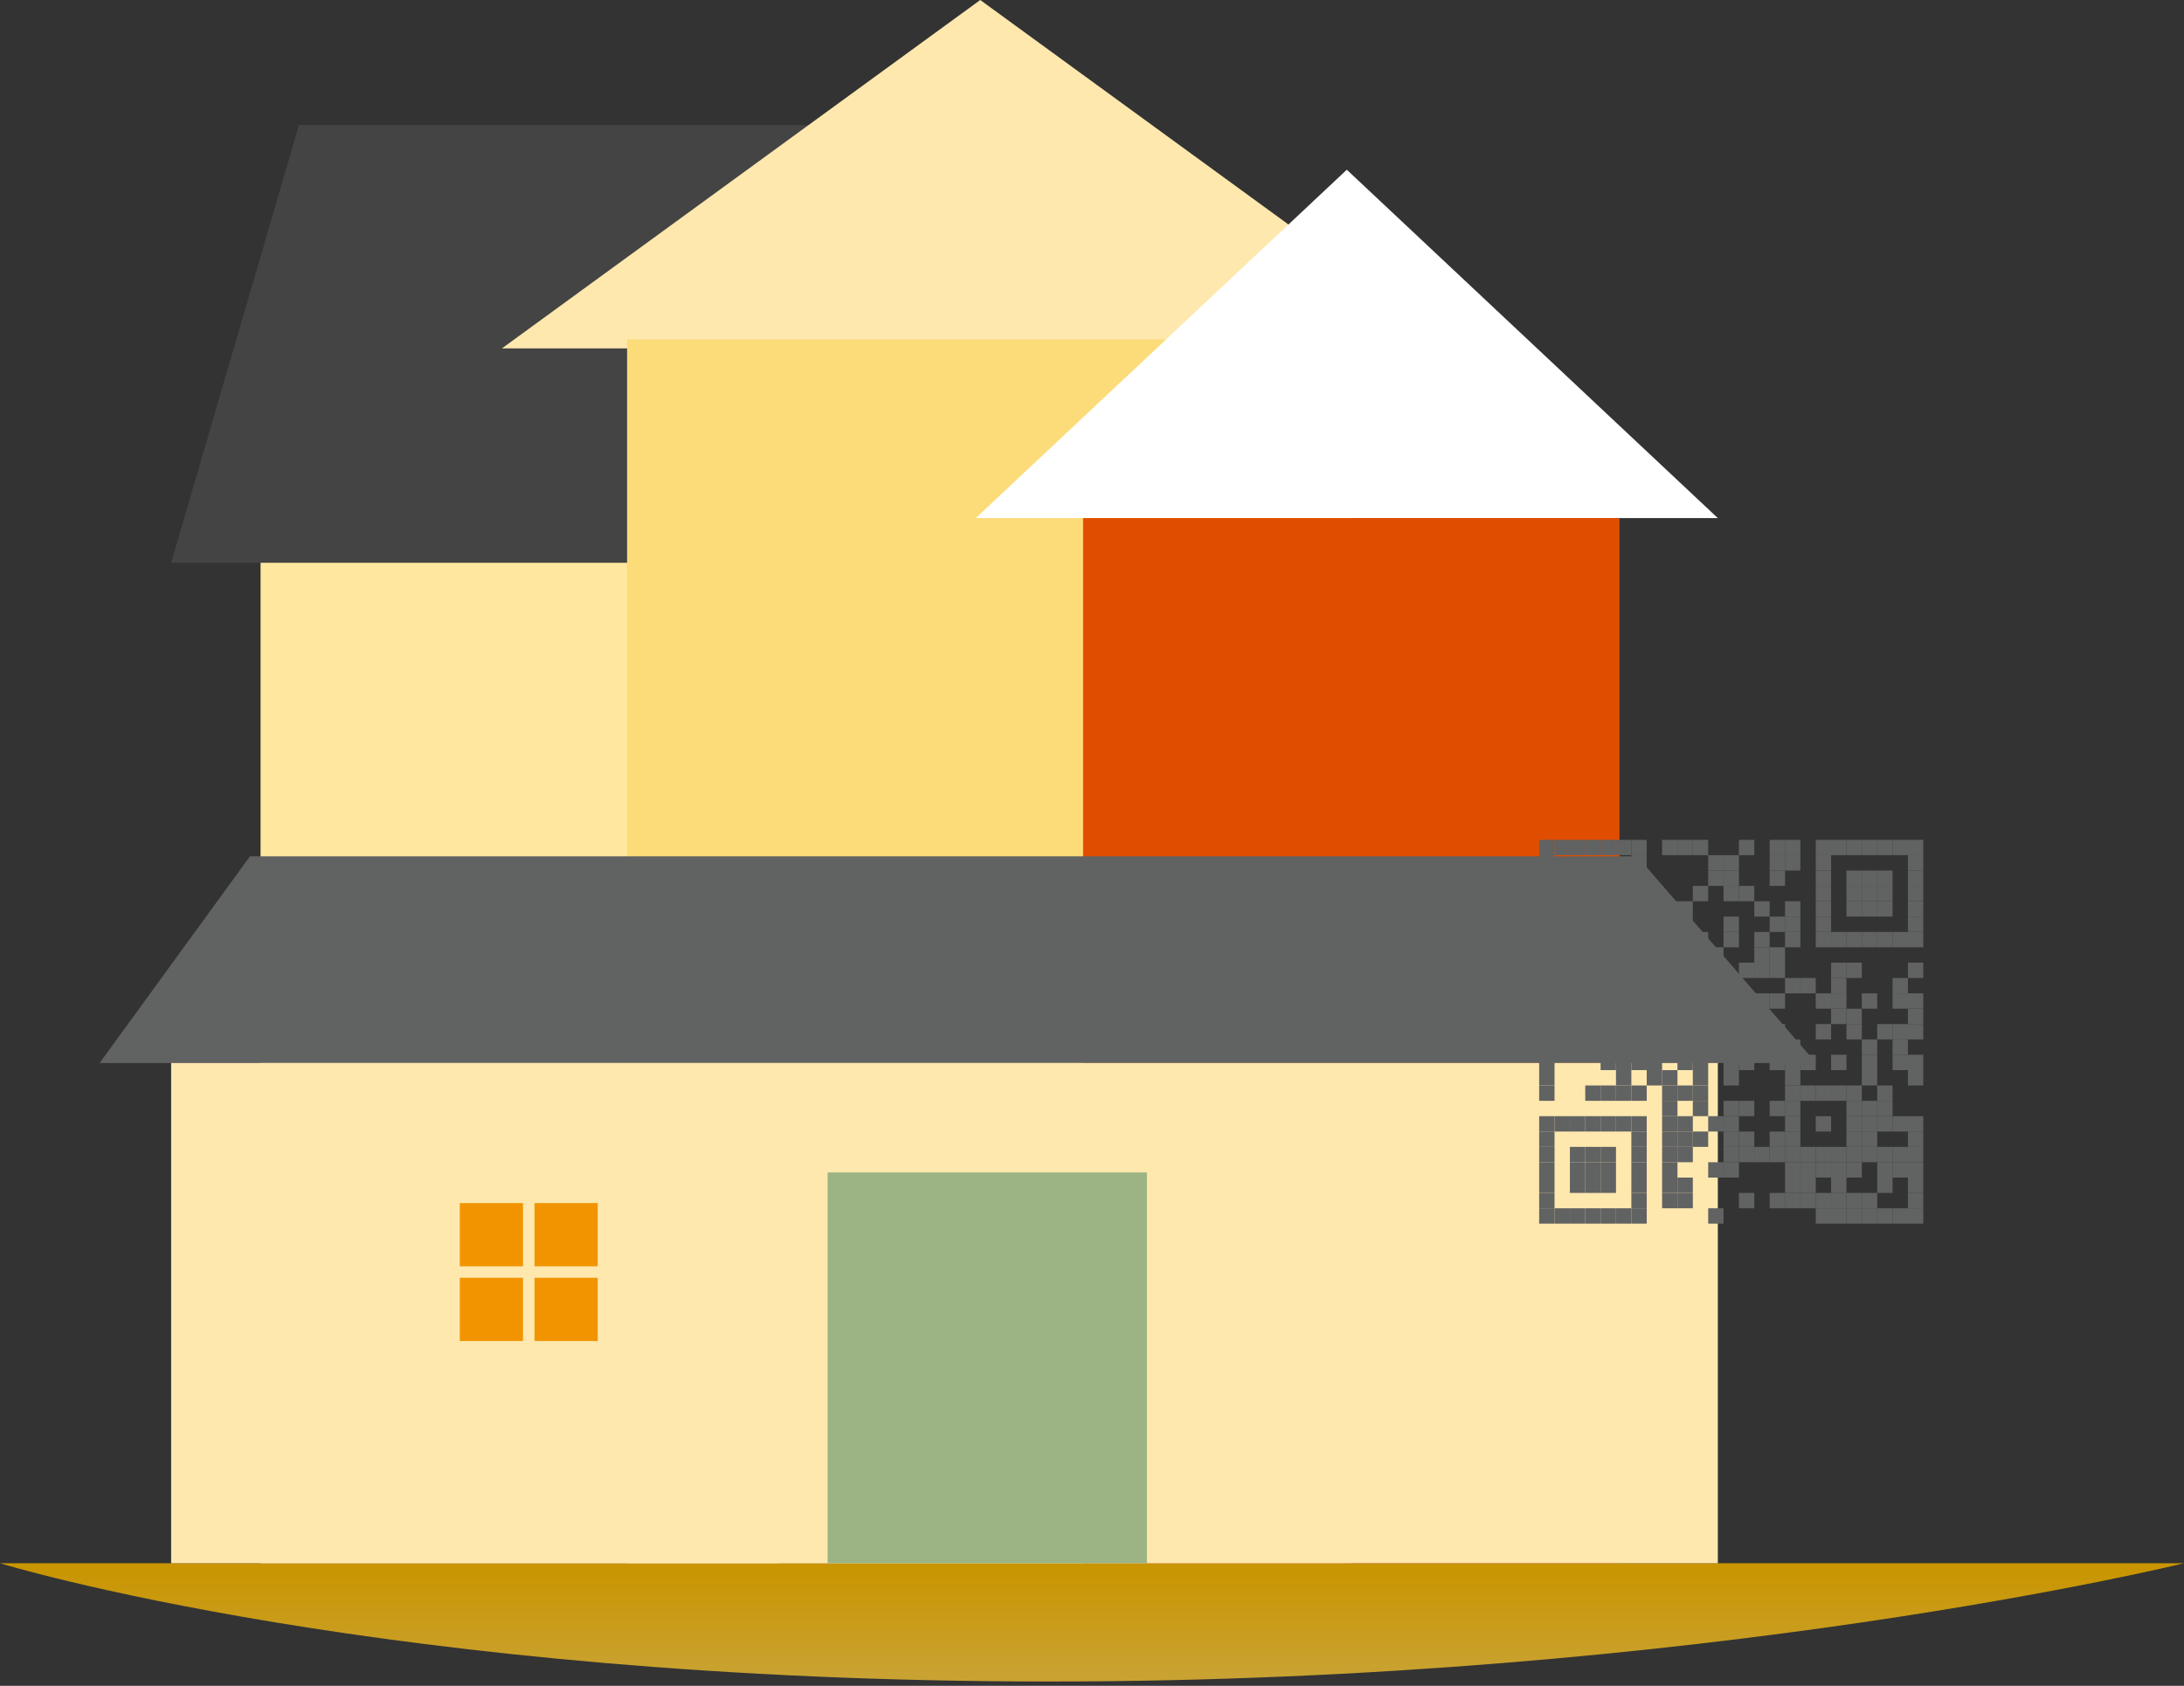 <?xml version="1.0" encoding="UTF-8"?>
<svg width="285px" height="220px" viewBox="0 0 285 220" version="1.1" xmlns="http://www.w3.org/2000/svg" xmlns:xlink="http://www.w3.org/1999/xlink">
    <rect x="0" y="0" width="285" height="220" fill="#333333" stroke="none"/>
    <!-- Generator: Sketch 41.2 (35397) - http://www.bohemiancoding.com/sketch -->
    <title>icon</title>
    <desc>Created with Sketch.</desc>
    <defs>
        <linearGradient x1="50%" y1="2.499%" x2="50%" y2="97.965%" id="linearGradient-1">
            <stop stop-color="#C99500" offset="0%"></stop>
            <stop stop-color="#C9A232" offset="97.79%"></stop>
        </linearGradient>
        <path d="M191.414,180.686 L165.667,180.686 L165.667,156.694 L165.667,107.435 C165.667,96.386 174.616,87.429 185.66,87.429 L239.006,87.429 C250.049,87.429 259,96.392 259,107.435 L259,160.68 C259,171.729 250.051,180.686 239.006,180.686 L191.414,180.686 Z" id="path-2"></path>
        <mask id="mask-3" maskContentUnits="userSpaceOnUse" maskUnits="objectBoundingBox" x="0" y="0" width="93.333" height="93.257" fill="white">
            <use xlink:href="#path-2"></use>
        </mask>
    </defs>
    <g id="Android-Screens" stroke="none" stroke-width="1" fill="none" fill-rule="evenodd">
        <g id="Scan-code-screen" transform="translate(-38, -117)">
            <g id="scan-code" transform="translate(38, 117)">
                <g id="icon">
                    <path d="M0,204 L285,204 C285,204 222.304,219.435 137,219.435 C50.118,219.435 0,204 0,204 Z" id="Rectangle" fill="url(#linearGradient-1)"></path>
                    <g id="house-and-code" transform="translate(13, 0)">
                        <polygon id="Rectangle-4" fill="#444444" points="26.012 16.32 98 16.32 98 73.44 9.333 73.44"></polygon>
                        <rect id="Rectangle-5" fill="#FFE79E" x="21" y="73.44" width="67.667" height="130.56"></rect>
                        <polygon id="Triangle" fill="#FEE8AE" points="114.917 0 177.333 45.463 52.5 45.463"></polygon>
                        <rect id="Rectangle-2" fill="#FCDB79" x="68.833" y="44.297" width="94.5" height="159.703"></rect>
                        <polygon id="Triangle-2" fill="#FFFFFF" points="162.75 22.149 211.167 67.611 114.333 67.611"></polygon>
                        <rect id="Rectangle-3" fill="#E14D00" x="128.333" y="67.611" width="70" height="136.389"></rect>
                        <polygon id="Rectangle-6" fill="#616262" points="19.62 111.75 200.644 111.75 224 138.72 0 138.72"></polygon>
                        <rect id="Rectangle-7" fill="#FEE8AE" x="9.333" y="138.72" width="201.833" height="65.28"></rect>
                        <rect id="Rectangle-8" fill="#9CB483" x="95" y="153" width="41.667" height="51"></rect>
                        <use id="Combined-Shape" stroke="#A59E8B" mask="url(#mask-3)" stroke-width="12" fill="#FFFFFF" xlink:href="#path-2"></use>
                        <g id="code" transform="translate(187.833, 109.577)" fill="#616262">
                            <g id="Group">
                                <rect id="Rectangle-path" x="0.02" y="0.02" width="2.005" height="2.003"></rect>
                                <rect id="Rectangle-path" x="2.025" y="0.02" width="2.005" height="2.003"></rect>
                                <rect id="Rectangle-path" x="4.03" y="0.02" width="2.005" height="2.003"></rect>
                                <rect id="Rectangle-path" x="6.035" y="0.02" width="2.005" height="2.003"></rect>
                                <rect id="Rectangle-path" x="8.04" y="0.02" width="2.005" height="2.003"></rect>
                                <rect id="Rectangle-path" x="10.045" y="0.02" width="2.005" height="2.003"></rect>
                                <rect id="Rectangle-path" x="12.051" y="0.02" width="2.005" height="2.003"></rect>
                                <rect id="Rectangle-path" x="16.061" y="0.02" width="2.005" height="2.003"></rect>
                                <rect id="Rectangle-path" x="18.066" y="0.02" width="2.005" height="2.003"></rect>
                                <rect id="Rectangle-path" x="20.071" y="0.02" width="2.005" height="2.003"></rect>
                                <rect id="Rectangle-path" x="26.086" y="0.02" width="2.005" height="2.003"></rect>
                                <rect id="Rectangle-path" x="30.096" y="0.02" width="2.005" height="2.003"></rect>
                                <rect id="Rectangle-path" x="32.101" y="0.02" width="2.005" height="2.003"></rect>
                                <rect id="Rectangle-path" x="36.111" y="0.02" width="2.005" height="2.003"></rect>
                                <rect id="Rectangle-path" x="38.116" y="0.02" width="2.005" height="2.003"></rect>
                                <rect id="Rectangle-path" x="40.121" y="0.02" width="2.005" height="2.003"></rect>
                                <rect id="Rectangle-path" x="42.126" y="0.02" width="2.005" height="2.003"></rect>
                                <rect id="Rectangle-path" x="44.131" y="0.02" width="2.005" height="2.003"></rect>
                                <rect id="Rectangle-path" x="46.136" y="0.02" width="2.005" height="2.003"></rect>
                                <rect id="Rectangle-path" x="48.141" y="0.02" width="2.005" height="2.003"></rect>
                                <rect id="Rectangle-path" x="0.02" y="2.024" width="2.005" height="2.003"></rect>
                                <rect id="Rectangle-path" x="12.051" y="2.024" width="2.005" height="2.003"></rect>
                                <rect id="Rectangle-path" x="22.076" y="2.024" width="2.005" height="2.003"></rect>
                                <rect id="Rectangle-path" x="24.081" y="2.024" width="2.005" height="2.003"></rect>
                                <rect id="Rectangle-path" x="30.096" y="2.024" width="2.005" height="2.003"></rect>
                                <rect id="Rectangle-path" x="32.101" y="2.024" width="2.005" height="2.003"></rect>
                                <rect id="Rectangle-path" x="36.111" y="2.024" width="2.005" height="2.003"></rect>
                                <rect id="Rectangle-path" x="48.141" y="2.024" width="2.005" height="2.003"></rect>
                                <rect id="Rectangle-path" x="0.02" y="4.027" width="2.005" height="2.003"></rect>
                                <rect id="Rectangle-path" x="4.03" y="4.027" width="2.005" height="2.003"></rect>
                                <rect id="Rectangle-path" x="6.035" y="4.027" width="2.005" height="2.003"></rect>
                                <rect id="Rectangle-path" x="8.04" y="4.027" width="2.005" height="2.003"></rect>
                                <rect id="Rectangle-path" x="12.051" y="4.027" width="2.005" height="2.003"></rect>
                                <rect id="Rectangle-path" x="22.076" y="4.027" width="2.005" height="2.003"></rect>
                                <rect id="Rectangle-path" x="24.081" y="4.027" width="2.005" height="2.003"></rect>
                                <rect id="Rectangle-path" x="30.096" y="4.027" width="2.005" height="2.003"></rect>
                                <rect id="Rectangle-path" x="36.111" y="4.027" width="2.005" height="2.003"></rect>
                                <rect id="Rectangle-path" x="40.121" y="4.027" width="2.005" height="2.003"></rect>
                                <rect id="Rectangle-path" x="42.126" y="4.027" width="2.005" height="2.003"></rect>
                                <rect id="Rectangle-path" x="44.131" y="4.027" width="2.005" height="2.003"></rect>
                                <rect id="Rectangle-path" x="48.141" y="4.027" width="2.005" height="2.003"></rect>
                                <rect id="Rectangle-path" x="0.02" y="6.03" width="2.005" height="2.003"></rect>
                                <rect id="Rectangle-path" x="4.03" y="6.03" width="2.005" height="2.003"></rect>
                                <rect id="Rectangle-path" x="6.035" y="6.03" width="2.005" height="2.003"></rect>
                                <rect id="Rectangle-path" x="8.04" y="6.03" width="2.005" height="2.003"></rect>
                                <rect id="Rectangle-path" x="12.051" y="6.03" width="2.005" height="2.003"></rect>
                                <rect id="Rectangle-path" x="20.071" y="6.03" width="2.005" height="2.003"></rect>
                                <rect id="Rectangle-path" x="24.081" y="6.03" width="2.005" height="2.003"></rect>
                                <rect id="Rectangle-path" x="26.086" y="6.03" width="2.005" height="2.003"></rect>
                                <rect id="Rectangle-path" x="36.111" y="6.03" width="2.005" height="2.003"></rect>
                                <rect id="Rectangle-path" x="40.121" y="6.03" width="2.005" height="2.003"></rect>
                                <rect id="Rectangle-path" x="42.126" y="6.03" width="2.005" height="2.003"></rect>
                                <rect id="Rectangle-path" x="44.131" y="6.03" width="2.005" height="2.003"></rect>
                                <rect id="Rectangle-path" x="48.141" y="6.03" width="2.005" height="2.003"></rect>
                                <rect id="Rectangle-path" x="0.02" y="8.034" width="2.005" height="2.003"></rect>
                                <rect id="Rectangle-path" x="4.03" y="8.034" width="2.005" height="2.003"></rect>
                                <rect id="Rectangle-path" x="6.035" y="8.034" width="2.005" height="2.003"></rect>
                                <rect id="Rectangle-path" x="8.04" y="8.034" width="2.005" height="2.003"></rect>
                                <rect id="Rectangle-path" x="12.051" y="8.034" width="2.005" height="2.003"></rect>
                                <rect id="Rectangle-path" x="16.061" y="8.034" width="2.005" height="2.003"></rect>
                                <rect id="Rectangle-path" x="18.066" y="8.034" width="2.005" height="2.003"></rect>
                                <rect id="Rectangle-path" x="28.091" y="8.034" width="2.005" height="2.003"></rect>
                                <rect id="Rectangle-path" x="32.101" y="8.034" width="2.005" height="2.003"></rect>
                                <rect id="Rectangle-path" x="36.111" y="8.034" width="2.005" height="2.003"></rect>
                                <rect id="Rectangle-path" x="40.121" y="8.034" width="2.005" height="2.003"></rect>
                                <rect id="Rectangle-path" x="42.126" y="8.034" width="2.005" height="2.003"></rect>
                                <rect id="Rectangle-path" x="44.131" y="8.034" width="2.005" height="2.003"></rect>
                                <rect id="Rectangle-path" x="48.141" y="8.034" width="2.005" height="2.003"></rect>
                                <rect id="Rectangle-path" x="0.02" y="10.037" width="2.005" height="2.003"></rect>
                                <rect id="Rectangle-path" x="12.051" y="10.037" width="2.005" height="2.003"></rect>
                                <rect id="Rectangle-path" x="16.061" y="10.037" width="2.005" height="2.003"></rect>
                                <rect id="Rectangle-path" x="18.066" y="10.037" width="2.005" height="2.003"></rect>
                                <rect id="Rectangle-path" x="24.081" y="10.037" width="2.005" height="2.003"></rect>
                                <rect id="Rectangle-path" x="30.096" y="10.037" width="2.005" height="2.003"></rect>
                                <rect id="Rectangle-path" x="32.101" y="10.037" width="2.005" height="2.003"></rect>
                                <rect id="Rectangle-path" x="36.111" y="10.037" width="2.005" height="2.003"></rect>
                                <rect id="Rectangle-path" x="48.141" y="10.037" width="2.005" height="2.003"></rect>
                                <rect id="Rectangle-path" x="0.02" y="12.041" width="2.005" height="2.003"></rect>
                                <rect id="Rectangle-path" x="2.025" y="12.041" width="2.005" height="2.003"></rect>
                                <rect id="Rectangle-path" x="4.03" y="12.041" width="2.005" height="2.003"></rect>
                                <rect id="Rectangle-path" x="6.035" y="12.041" width="2.005" height="2.003"></rect>
                                <rect id="Rectangle-path" x="8.04" y="12.041" width="2.005" height="2.003"></rect>
                                <rect id="Rectangle-path" x="10.045" y="12.041" width="2.005" height="2.003"></rect>
                                <rect id="Rectangle-path" x="12.051" y="12.041" width="2.005" height="2.003"></rect>
                                <rect id="Rectangle-path" x="16.061" y="12.041" width="2.005" height="2.003"></rect>
                                <rect id="Rectangle-path" x="20.071" y="12.041" width="2.005" height="2.003"></rect>
                                <rect id="Rectangle-path" x="24.081" y="12.041" width="2.005" height="2.003"></rect>
                                <rect id="Rectangle-path" x="28.091" y="12.041" width="2.005" height="2.003"></rect>
                                <rect id="Rectangle-path" x="32.101" y="12.041" width="2.005" height="2.003"></rect>
                                <rect id="Rectangle-path" x="36.111" y="12.041" width="2.005" height="2.003"></rect>
                                <rect id="Rectangle-path" x="38.116" y="12.041" width="2.005" height="2.003"></rect>
                                <rect id="Rectangle-path" x="40.121" y="12.041" width="2.005" height="2.003"></rect>
                                <rect id="Rectangle-path" x="42.126" y="12.041" width="2.005" height="2.003"></rect>
                                <rect id="Rectangle-path" x="44.131" y="12.041" width="2.005" height="2.003"></rect>
                                <rect id="Rectangle-path" x="46.136" y="12.041" width="2.005" height="2.003"></rect>
                                <rect id="Rectangle-path" x="48.141" y="12.041" width="2.005" height="2.003"></rect>
                                <rect id="Rectangle-path" x="22.076" y="14.044" width="2.005" height="2.003"></rect>
                                <rect id="Rectangle-path" x="28.091" y="14.044" width="2.005" height="2.003"></rect>
                                <rect id="Rectangle-path" x="30.096" y="14.044" width="2.005" height="2.003"></rect>
                                <rect id="Rectangle-path" x="2.025" y="16.048" width="2.005" height="2.003"></rect>
                                <rect id="Rectangle-path" x="4.03" y="16.048" width="2.005" height="2.003"></rect>
                                <rect id="Rectangle-path" x="6.035" y="16.048" width="2.005" height="2.003"></rect>
                                <rect id="Rectangle-path" x="8.04" y="16.048" width="2.005" height="2.003"></rect>
                                <rect id="Rectangle-path" x="10.045" y="16.048" width="2.005" height="2.003"></rect>
                                <rect id="Rectangle-path" x="12.051" y="16.048" width="2.005" height="2.003"></rect>
                                <rect id="Rectangle-path" x="14.056" y="16.048" width="2.005" height="2.003"></rect>
                                <rect id="Rectangle-path" x="18.066" y="16.048" width="2.005" height="2.003"></rect>
                                <rect id="Rectangle-path" x="20.071" y="16.048" width="2.005" height="2.003"></rect>
                                <rect id="Rectangle-path" x="26.086" y="16.048" width="2.005" height="2.003"></rect>
                                <rect id="Rectangle-path" x="28.091" y="16.048" width="2.005" height="2.003"></rect>
                                <rect id="Rectangle-path" x="30.096" y="16.048" width="2.005" height="2.003"></rect>
                                <rect id="Rectangle-path" x="38.116" y="16.048" width="2.005" height="2.003"></rect>
                                <rect id="Rectangle-path" x="40.121" y="16.048" width="2.005" height="2.003"></rect>
                                <rect id="Rectangle-path" x="48.141" y="16.048" width="2.005" height="2.003"></rect>
                                <rect id="Rectangle-path" x="0.02" y="18.051" width="2.005" height="2.003"></rect>
                                <rect id="Rectangle-path" x="2.025" y="18.051" width="2.005" height="2.003"></rect>
                                <rect id="Rectangle-path" x="4.03" y="18.051" width="2.005" height="2.003"></rect>
                                <rect id="Rectangle-path" x="6.035" y="18.051" width="2.005" height="2.003"></rect>
                                <rect id="Rectangle-path" x="8.04" y="18.051" width="2.005" height="2.003"></rect>
                                <rect id="Rectangle-path" x="10.045" y="18.051" width="2.005" height="2.003"></rect>
                                <rect id="Rectangle-path" x="16.061" y="18.051" width="2.005" height="2.003"></rect>
                                <rect id="Rectangle-path" x="20.071" y="18.051" width="2.005" height="2.003"></rect>
                                <rect id="Rectangle-path" x="22.076" y="18.051" width="2.005" height="2.003"></rect>
                                <rect id="Rectangle-path" x="24.081" y="18.051" width="2.005" height="2.003"></rect>
                                <rect id="Rectangle-path" x="32.101" y="18.051" width="2.005" height="2.003"></rect>
                                <rect id="Rectangle-path" x="34.106" y="18.051" width="2.005" height="2.003"></rect>
                                <rect id="Rectangle-path" x="38.116" y="18.051" width="2.005" height="2.003"></rect>
                                <rect id="Rectangle-path" x="46.136" y="18.051" width="2.005" height="2.003"></rect>
                                <rect id="Rectangle-path" x="12.051" y="20.054" width="2.005" height="2.003"></rect>
                                <rect id="Rectangle-path" x="14.056" y="20.054" width="2.005" height="2.003"></rect>
                                <rect id="Rectangle-path" x="16.061" y="20.054" width="2.005" height="2.003"></rect>
                                <rect id="Rectangle-path" x="20.071" y="20.054" width="2.005" height="2.003"></rect>
                                <rect id="Rectangle-path" x="24.081" y="20.054" width="2.005" height="2.003"></rect>
                                <rect id="Rectangle-path" x="28.091" y="20.054" width="2.005" height="2.003"></rect>
                                <rect id="Rectangle-path" x="30.096" y="20.054" width="2.005" height="2.003"></rect>
                                <rect id="Rectangle-path" x="36.111" y="20.054" width="2.005" height="2.003"></rect>
                                <rect id="Rectangle-path" x="38.116" y="20.054" width="2.005" height="2.003"></rect>
                                <rect id="Rectangle-path" x="42.126" y="20.054" width="2.005" height="2.003"></rect>
                                <rect id="Rectangle-path" x="46.136" y="20.054" width="2.005" height="2.003"></rect>
                                <rect id="Rectangle-path" x="48.141" y="20.054" width="2.005" height="2.003"></rect>
                                <rect id="Rectangle-path" x="4.03" y="22.058" width="2.005" height="2.003"></rect>
                                <rect id="Rectangle-path" x="14.056" y="22.058" width="2.005" height="2.003"></rect>
                                <rect id="Rectangle-path" x="16.061" y="22.058" width="2.005" height="2.003"></rect>
                                <rect id="Rectangle-path" x="18.066" y="22.058" width="2.005" height="2.003"></rect>
                                <rect id="Rectangle-path" x="20.071" y="22.058" width="2.005" height="2.003"></rect>
                                <rect id="Rectangle-path" x="28.091" y="22.058" width="2.005" height="2.003"></rect>
                                <rect id="Rectangle-path" x="38.116" y="22.058" width="2.005" height="2.003"></rect>
                                <rect id="Rectangle-path" x="40.121" y="22.058" width="2.005" height="2.003"></rect>
                                <rect id="Rectangle-path" x="48.141" y="22.058" width="2.005" height="2.003"></rect>
                                <rect id="Rectangle-path" x="2.025" y="24.061" width="2.005" height="2.003"></rect>
                                <rect id="Rectangle-path" x="10.045" y="24.061" width="2.005" height="2.003"></rect>
                                <rect id="Rectangle-path" x="12.051" y="24.061" width="2.005" height="2.003"></rect>
                                <rect id="Rectangle-path" x="14.056" y="24.061" width="2.005" height="2.003"></rect>
                                <rect id="Rectangle-path" x="16.061" y="24.061" width="2.005" height="2.003"></rect>
                                <rect id="Rectangle-path" x="22.076" y="24.061" width="2.005" height="2.003"></rect>
                                <rect id="Rectangle-path" x="30.096" y="24.061" width="2.005" height="2.003"></rect>
                                <rect id="Rectangle-path" x="36.111" y="24.061" width="2.005" height="2.003"></rect>
                                <rect id="Rectangle-path" x="40.121" y="24.061" width="2.005" height="2.003"></rect>
                                <rect id="Rectangle-path" x="44.131" y="24.061" width="2.005" height="2.003"></rect>
                                <rect id="Rectangle-path" x="46.136" y="24.061" width="2.005" height="2.003"></rect>
                                <rect id="Rectangle-path" x="48.141" y="24.061" width="2.005" height="2.003"></rect>
                                <rect id="Rectangle-path" x="0.02" y="26.065" width="2.005" height="2.003"></rect>
                                <rect id="Rectangle-path" x="2.025" y="26.065" width="2.005" height="2.003"></rect>
                                <rect id="Rectangle-path" x="4.03" y="26.065" width="2.005" height="2.003"></rect>
                                <rect id="Rectangle-path" x="14.056" y="26.065" width="2.005" height="2.003"></rect>
                                <rect id="Rectangle-path" x="16.061" y="26.065" width="2.005" height="2.003"></rect>
                                <rect id="Rectangle-path" x="26.086" y="26.065" width="2.005" height="2.003"></rect>
                                <rect id="Rectangle-path" x="32.101" y="26.065" width="2.005" height="2.003"></rect>
                                <rect id="Rectangle-path" x="42.126" y="26.065" width="2.005" height="2.003"></rect>
                                <rect id="Rectangle-path" x="46.136" y="26.065" width="2.005" height="2.003"></rect>
                                <rect id="Rectangle-path" x="0.02" y="28.068" width="2.005" height="2.003"></rect>
                                <rect id="Rectangle-path" x="8.04" y="28.068" width="2.005" height="2.003"></rect>
                                <rect id="Rectangle-path" x="10.045" y="28.068" width="2.005" height="2.003"></rect>
                                <rect id="Rectangle-path" x="12.051" y="28.068" width="2.005" height="2.003"></rect>
                                <rect id="Rectangle-path" x="14.056" y="28.068" width="2.005" height="2.003"></rect>
                                <rect id="Rectangle-path" x="18.066" y="28.068" width="2.005" height="2.003"></rect>
                                <rect id="Rectangle-path" x="20.071" y="28.068" width="2.005" height="2.003"></rect>
                                <rect id="Rectangle-path" x="24.081" y="28.068" width="2.005" height="2.003"></rect>
                                <rect id="Rectangle-path" x="26.086" y="28.068" width="2.005" height="2.003"></rect>
                                <rect id="Rectangle-path" x="30.096" y="28.068" width="2.005" height="2.003"></rect>
                                <rect id="Rectangle-path" x="32.101" y="28.068" width="2.005" height="2.003"></rect>
                                <rect id="Rectangle-path" x="34.106" y="28.068" width="2.005" height="2.003"></rect>
                                <rect id="Rectangle-path" x="38.116" y="28.068" width="2.005" height="2.003"></rect>
                                <rect id="Rectangle-path" x="42.126" y="28.068" width="2.005" height="2.003"></rect>
                                <rect id="Rectangle-path" x="46.136" y="28.068" width="2.005" height="2.003"></rect>
                                <rect id="Rectangle-path" x="48.141" y="28.068" width="2.005" height="2.003"></rect>
                                <rect id="Rectangle-path" x="0.02" y="30.071" width="2.005" height="2.003"></rect>
                                <rect id="Rectangle-path" x="10.045" y="30.071" width="2.005" height="2.003"></rect>
                                <rect id="Rectangle-path" x="14.056" y="30.071" width="2.005" height="2.003"></rect>
                                <rect id="Rectangle-path" x="16.061" y="30.071" width="2.005" height="2.003"></rect>
                                <rect id="Rectangle-path" x="20.071" y="30.071" width="2.005" height="2.003"></rect>
                                <rect id="Rectangle-path" x="24.081" y="30.071" width="2.005" height="2.003"></rect>
                                <rect id="Rectangle-path" x="32.101" y="30.071" width="2.005" height="2.003"></rect>
                                <rect id="Rectangle-path" x="42.126" y="30.071" width="2.005" height="2.003"></rect>
                                <rect id="Rectangle-path" x="48.141" y="30.071" width="2.005" height="2.003"></rect>
                                <rect id="Rectangle-path" x="0.02" y="32.075" width="2.005" height="2.003"></rect>
                                <rect id="Rectangle-path" x="6.035" y="32.075" width="2.005" height="2.003"></rect>
                                <rect id="Rectangle-path" x="8.04" y="32.075" width="2.005" height="2.003"></rect>
                                <rect id="Rectangle-path" x="10.045" y="32.075" width="2.005" height="2.003"></rect>
                                <rect id="Rectangle-path" x="12.051" y="32.075" width="2.005" height="2.003"></rect>
                                <rect id="Rectangle-path" x="16.061" y="32.075" width="2.005" height="2.003"></rect>
                                <rect id="Rectangle-path" x="18.066" y="32.075" width="2.005" height="2.003"></rect>
                                <rect id="Rectangle-path" x="20.071" y="32.075" width="2.005" height="2.003"></rect>
                                <rect id="Rectangle-path" x="32.101" y="32.075" width="2.005" height="2.003"></rect>
                                <rect id="Rectangle-path" x="34.106" y="32.075" width="2.005" height="2.003"></rect>
                                <rect id="Rectangle-path" x="36.111" y="32.075" width="2.005" height="2.003"></rect>
                                <rect id="Rectangle-path" x="38.116" y="32.075" width="2.005" height="2.003"></rect>
                                <rect id="Rectangle-path" x="40.121" y="32.075" width="2.005" height="2.003"></rect>
                                <rect id="Rectangle-path" x="44.131" y="32.075" width="2.005" height="2.003"></rect>
                                <rect id="Rectangle-path" x="16.061" y="34.078" width="2.005" height="2.003"></rect>
                                <rect id="Rectangle-path" x="20.071" y="34.078" width="2.005" height="2.003"></rect>
                                <rect id="Rectangle-path" x="24.081" y="34.078" width="2.005" height="2.003"></rect>
                                <rect id="Rectangle-path" x="26.086" y="34.078" width="2.005" height="2.003"></rect>
                                <rect id="Rectangle-path" x="30.096" y="34.078" width="2.005" height="2.003"></rect>
                                <rect id="Rectangle-path" x="32.101" y="34.078" width="2.005" height="2.003"></rect>
                                <rect id="Rectangle-path" x="40.121" y="34.078" width="2.005" height="2.003"></rect>
                                <rect id="Rectangle-path" x="42.126" y="34.078" width="2.005" height="2.003"></rect>
                                <rect id="Rectangle-path" x="44.131" y="34.078" width="2.005" height="2.003"></rect>
                                <rect id="Rectangle-path" x="0.02" y="36.082" width="2.005" height="2.003"></rect>
                                <rect id="Rectangle-path" x="2.025" y="36.082" width="2.005" height="2.003"></rect>
                                <rect id="Rectangle-path" x="4.03" y="36.082" width="2.005" height="2.003"></rect>
                                <rect id="Rectangle-path" x="6.035" y="36.082" width="2.005" height="2.003"></rect>
                                <rect id="Rectangle-path" x="8.04" y="36.082" width="2.005" height="2.003"></rect>
                                <rect id="Rectangle-path" x="10.045" y="36.082" width="2.005" height="2.003"></rect>
                                <rect id="Rectangle-path" x="12.051" y="36.082" width="2.005" height="2.003"></rect>
                                <rect id="Rectangle-path" x="16.061" y="36.082" width="2.005" height="2.003"></rect>
                                <rect id="Rectangle-path" x="18.066" y="36.082" width="2.005" height="2.003"></rect>
                                <rect id="Rectangle-path" x="22.076" y="36.082" width="2.005" height="2.003"></rect>
                                <rect id="Rectangle-path" x="24.081" y="36.082" width="2.005" height="2.003"></rect>
                                <rect id="Rectangle-path" x="32.101" y="36.082" width="2.005" height="2.003"></rect>
                                <rect id="Rectangle-path" x="36.111" y="36.082" width="2.005" height="2.003"></rect>
                                <rect id="Rectangle-path" x="40.121" y="36.082" width="2.005" height="2.003"></rect>
                                <rect id="Rectangle-path" x="42.126" y="36.082" width="2.005" height="2.003"></rect>
                                <rect id="Rectangle-path" x="44.131" y="36.082" width="2.005" height="2.003"></rect>
                                <rect id="Rectangle-path" x="46.136" y="36.082" width="2.005" height="2.003"></rect>
                                <rect id="Rectangle-path" x="48.141" y="36.082" width="2.005" height="2.003"></rect>
                                <rect id="Rectangle-path" x="0.02" y="38.085" width="2.005" height="2.003"></rect>
                                <rect id="Rectangle-path" x="12.051" y="38.085" width="2.005" height="2.003"></rect>
                                <rect id="Rectangle-path" x="16.061" y="38.085" width="2.005" height="2.003"></rect>
                                <rect id="Rectangle-path" x="18.066" y="38.085" width="2.005" height="2.003"></rect>
                                <rect id="Rectangle-path" x="20.071" y="38.085" width="2.005" height="2.003"></rect>
                                <rect id="Rectangle-path" x="24.081" y="38.085" width="2.005" height="2.003"></rect>
                                <rect id="Rectangle-path" x="26.086" y="38.085" width="2.005" height="2.003"></rect>
                                <rect id="Rectangle-path" x="30.096" y="38.085" width="2.005" height="2.003"></rect>
                                <rect id="Rectangle-path" x="32.101" y="38.085" width="2.005" height="2.003"></rect>
                                <rect id="Rectangle-path" x="40.121" y="38.085" width="2.005" height="2.003"></rect>
                                <rect id="Rectangle-path" x="42.126" y="38.085" width="2.005" height="2.003"></rect>
                                <rect id="Rectangle-path" x="48.141" y="38.085" width="2.005" height="2.003"></rect>
                                <rect id="Rectangle-path" x="0.02" y="40.088" width="2.005" height="2.003"></rect>
                                <rect id="Rectangle-path" x="4.03" y="40.088" width="2.005" height="2.003"></rect>
                                <rect id="Rectangle-path" x="6.035" y="40.088" width="2.005" height="2.003"></rect>
                                <rect id="Rectangle-path" x="8.04" y="40.088" width="2.005" height="2.003"></rect>
                                <rect id="Rectangle-path" x="12.051" y="40.088" width="2.005" height="2.003"></rect>
                                <rect id="Rectangle-path" x="16.061" y="40.088" width="2.005" height="2.003"></rect>
                                <rect id="Rectangle-path" x="18.066" y="40.088" width="2.005" height="2.003"></rect>
                                <rect id="Rectangle-path" x="24.081" y="40.088" width="2.005" height="2.003"></rect>
                                <rect id="Rectangle-path" x="26.086" y="40.088" width="2.005" height="2.003"></rect>
                                <rect id="Rectangle-path" x="28.091" y="40.088" width="2.005" height="2.003"></rect>
                                <rect id="Rectangle-path" x="30.096" y="40.088" width="2.005" height="2.003"></rect>
                                <rect id="Rectangle-path" x="32.101" y="40.088" width="2.005" height="2.003"></rect>
                                <rect id="Rectangle-path" x="34.106" y="40.088" width="2.005" height="2.003"></rect>
                                <rect id="Rectangle-path" x="36.111" y="40.088" width="2.005" height="2.003"></rect>
                                <rect id="Rectangle-path" x="38.116" y="40.088" width="2.005" height="2.003"></rect>
                                <rect id="Rectangle-path" x="40.121" y="40.088" width="2.005" height="2.003"></rect>
                                <rect id="Rectangle-path" x="42.126" y="40.088" width="2.005" height="2.003"></rect>
                                <rect id="Rectangle-path" x="44.131" y="40.088" width="2.005" height="2.003"></rect>
                                <rect id="Rectangle-path" x="46.136" y="40.088" width="2.005" height="2.003"></rect>
                                <rect id="Rectangle-path" x="48.141" y="40.088" width="2.005" height="2.003"></rect>
                                <rect id="Rectangle-path" x="0.02" y="42.092" width="2.005" height="2.003"></rect>
                                <rect id="Rectangle-path" x="4.03" y="42.092" width="2.005" height="2.003"></rect>
                                <rect id="Rectangle-path" x="6.035" y="42.092" width="2.005" height="2.003"></rect>
                                <rect id="Rectangle-path" x="8.04" y="42.092" width="2.005" height="2.003"></rect>
                                <rect id="Rectangle-path" x="12.051" y="42.092" width="2.005" height="2.003"></rect>
                                <rect id="Rectangle-path" x="16.061" y="42.092" width="2.005" height="2.003"></rect>
                                <rect id="Rectangle-path" x="22.076" y="42.092" width="2.005" height="2.003"></rect>
                                <rect id="Rectangle-path" x="24.081" y="42.092" width="2.005" height="2.003"></rect>
                                <rect id="Rectangle-path" x="32.101" y="42.092" width="2.005" height="2.003"></rect>
                                <rect id="Rectangle-path" x="34.106" y="42.092" width="2.005" height="2.003"></rect>
                                <rect id="Rectangle-path" x="36.111" y="42.092" width="2.005" height="2.003"></rect>
                                <rect id="Rectangle-path" x="38.116" y="42.092" width="2.005" height="2.003"></rect>
                                <rect id="Rectangle-path" x="40.121" y="42.092" width="2.005" height="2.003"></rect>
                                <rect id="Rectangle-path" x="44.131" y="42.092" width="2.005" height="2.003"></rect>
                                <rect id="Rectangle-path" x="46.136" y="42.092" width="2.005" height="2.003"></rect>
                                <rect id="Rectangle-path" x="48.141" y="42.092" width="2.005" height="2.003"></rect>
                                <rect id="Rectangle-path" x="0.02" y="44.095" width="2.005" height="2.003"></rect>
                                <rect id="Rectangle-path" x="4.03" y="44.095" width="2.005" height="2.003"></rect>
                                <rect id="Rectangle-path" x="6.035" y="44.095" width="2.005" height="2.003"></rect>
                                <rect id="Rectangle-path" x="8.04" y="44.095" width="2.005" height="2.003"></rect>
                                <rect id="Rectangle-path" x="12.051" y="44.095" width="2.005" height="2.003"></rect>
                                <rect id="Rectangle-path" x="16.061" y="44.095" width="2.005" height="2.003"></rect>
                                <rect id="Rectangle-path" x="18.066" y="44.095" width="2.005" height="2.003"></rect>
                                <rect id="Rectangle-path" x="32.101" y="44.095" width="2.005" height="2.003"></rect>
                                <rect id="Rectangle-path" x="34.106" y="44.095" width="2.005" height="2.003"></rect>
                                <rect id="Rectangle-path" x="38.116" y="44.095" width="2.005" height="2.003"></rect>
                                <rect id="Rectangle-path" x="44.131" y="44.095" width="2.005" height="2.003"></rect>
                                <rect id="Rectangle-path" x="48.141" y="44.095" width="2.005" height="2.003"></rect>
                                <rect id="Rectangle-path" x="0.02" y="46.099" width="2.005" height="2.003"></rect>
                                <rect id="Rectangle-path" x="12.051" y="46.099" width="2.005" height="2.003"></rect>
                                <rect id="Rectangle-path" x="16.061" y="46.099" width="2.005" height="2.003"></rect>
                                <rect id="Rectangle-path" x="18.066" y="46.099" width="2.005" height="2.003"></rect>
                                <rect id="Rectangle-path" x="26.086" y="46.099" width="2.005" height="2.003"></rect>
                                <rect id="Rectangle-path" x="30.096" y="46.099" width="2.005" height="2.003"></rect>
                                <rect id="Rectangle-path" x="32.101" y="46.099" width="2.005" height="2.003"></rect>
                                <rect id="Rectangle-path" x="34.106" y="46.099" width="2.005" height="2.003"></rect>
                                <rect id="Rectangle-path" x="36.111" y="46.099" width="2.005" height="2.003"></rect>
                                <rect id="Rectangle-path" x="38.116" y="46.099" width="2.005" height="2.003"></rect>
                                <rect id="Rectangle-path" x="40.121" y="46.099" width="2.005" height="2.003"></rect>
                                <rect id="Rectangle-path" x="42.126" y="46.099" width="2.005" height="2.003"></rect>
                                <rect id="Rectangle-path" x="48.141" y="46.099" width="2.005" height="2.003"></rect>
                                <rect id="Rectangle-path" x="0.02" y="48.102" width="2.005" height="2.003"></rect>
                                <rect id="Rectangle-path" x="2.025" y="48.102" width="2.005" height="2.003"></rect>
                                <rect id="Rectangle-path" x="4.03" y="48.102" width="2.005" height="2.003"></rect>
                                <rect id="Rectangle-path" x="6.035" y="48.102" width="2.005" height="2.003"></rect>
                                <rect id="Rectangle-path" x="8.04" y="48.102" width="2.005" height="2.003"></rect>
                                <rect id="Rectangle-path" x="10.045" y="48.102" width="2.005" height="2.003"></rect>
                                <rect id="Rectangle-path" x="12.051" y="48.102" width="2.005" height="2.003"></rect>
                                <rect id="Rectangle-path" x="22.076" y="48.102" width="2.005" height="2.003"></rect>
                                <rect id="Rectangle-path" x="36.111" y="48.102" width="2.005" height="2.003"></rect>
                                <rect id="Rectangle-path" x="38.116" y="48.102" width="2.005" height="2.003"></rect>
                                <rect id="Rectangle-path" x="40.121" y="48.102" width="2.005" height="2.003"></rect>
                                <rect id="Rectangle-path" x="42.126" y="48.102" width="2.005" height="2.003"></rect>
                                <rect id="Rectangle-path" x="44.131" y="48.102" width="2.005" height="2.003"></rect>
                                <rect id="Rectangle-path" x="46.136" y="48.102" width="2.005" height="2.003"></rect>
                                <rect id="Rectangle-path" x="48.141" y="48.102" width="2.005" height="2.003"></rect>
                            </g>
                        </g>
                        <g id="window" transform="translate(47, 157)" fill="#F29400">
                            <rect id="Rectangle-11" x="0" y="0" width="8.25" height="8.25"></rect>
                            <rect id="Rectangle-11-Copy" x="9.75" y="0" width="8.25" height="8.25"></rect>
                            <rect id="Rectangle-11" x="0" y="9.75" width="8.25" height="8.25"></rect>
                            <rect id="Rectangle-11-Copy" x="9.75" y="9.75" width="8.25" height="8.25"></rect>
                        </g>
                    </g>
                </g>
            </g>
        </g>
    </g>
</svg>